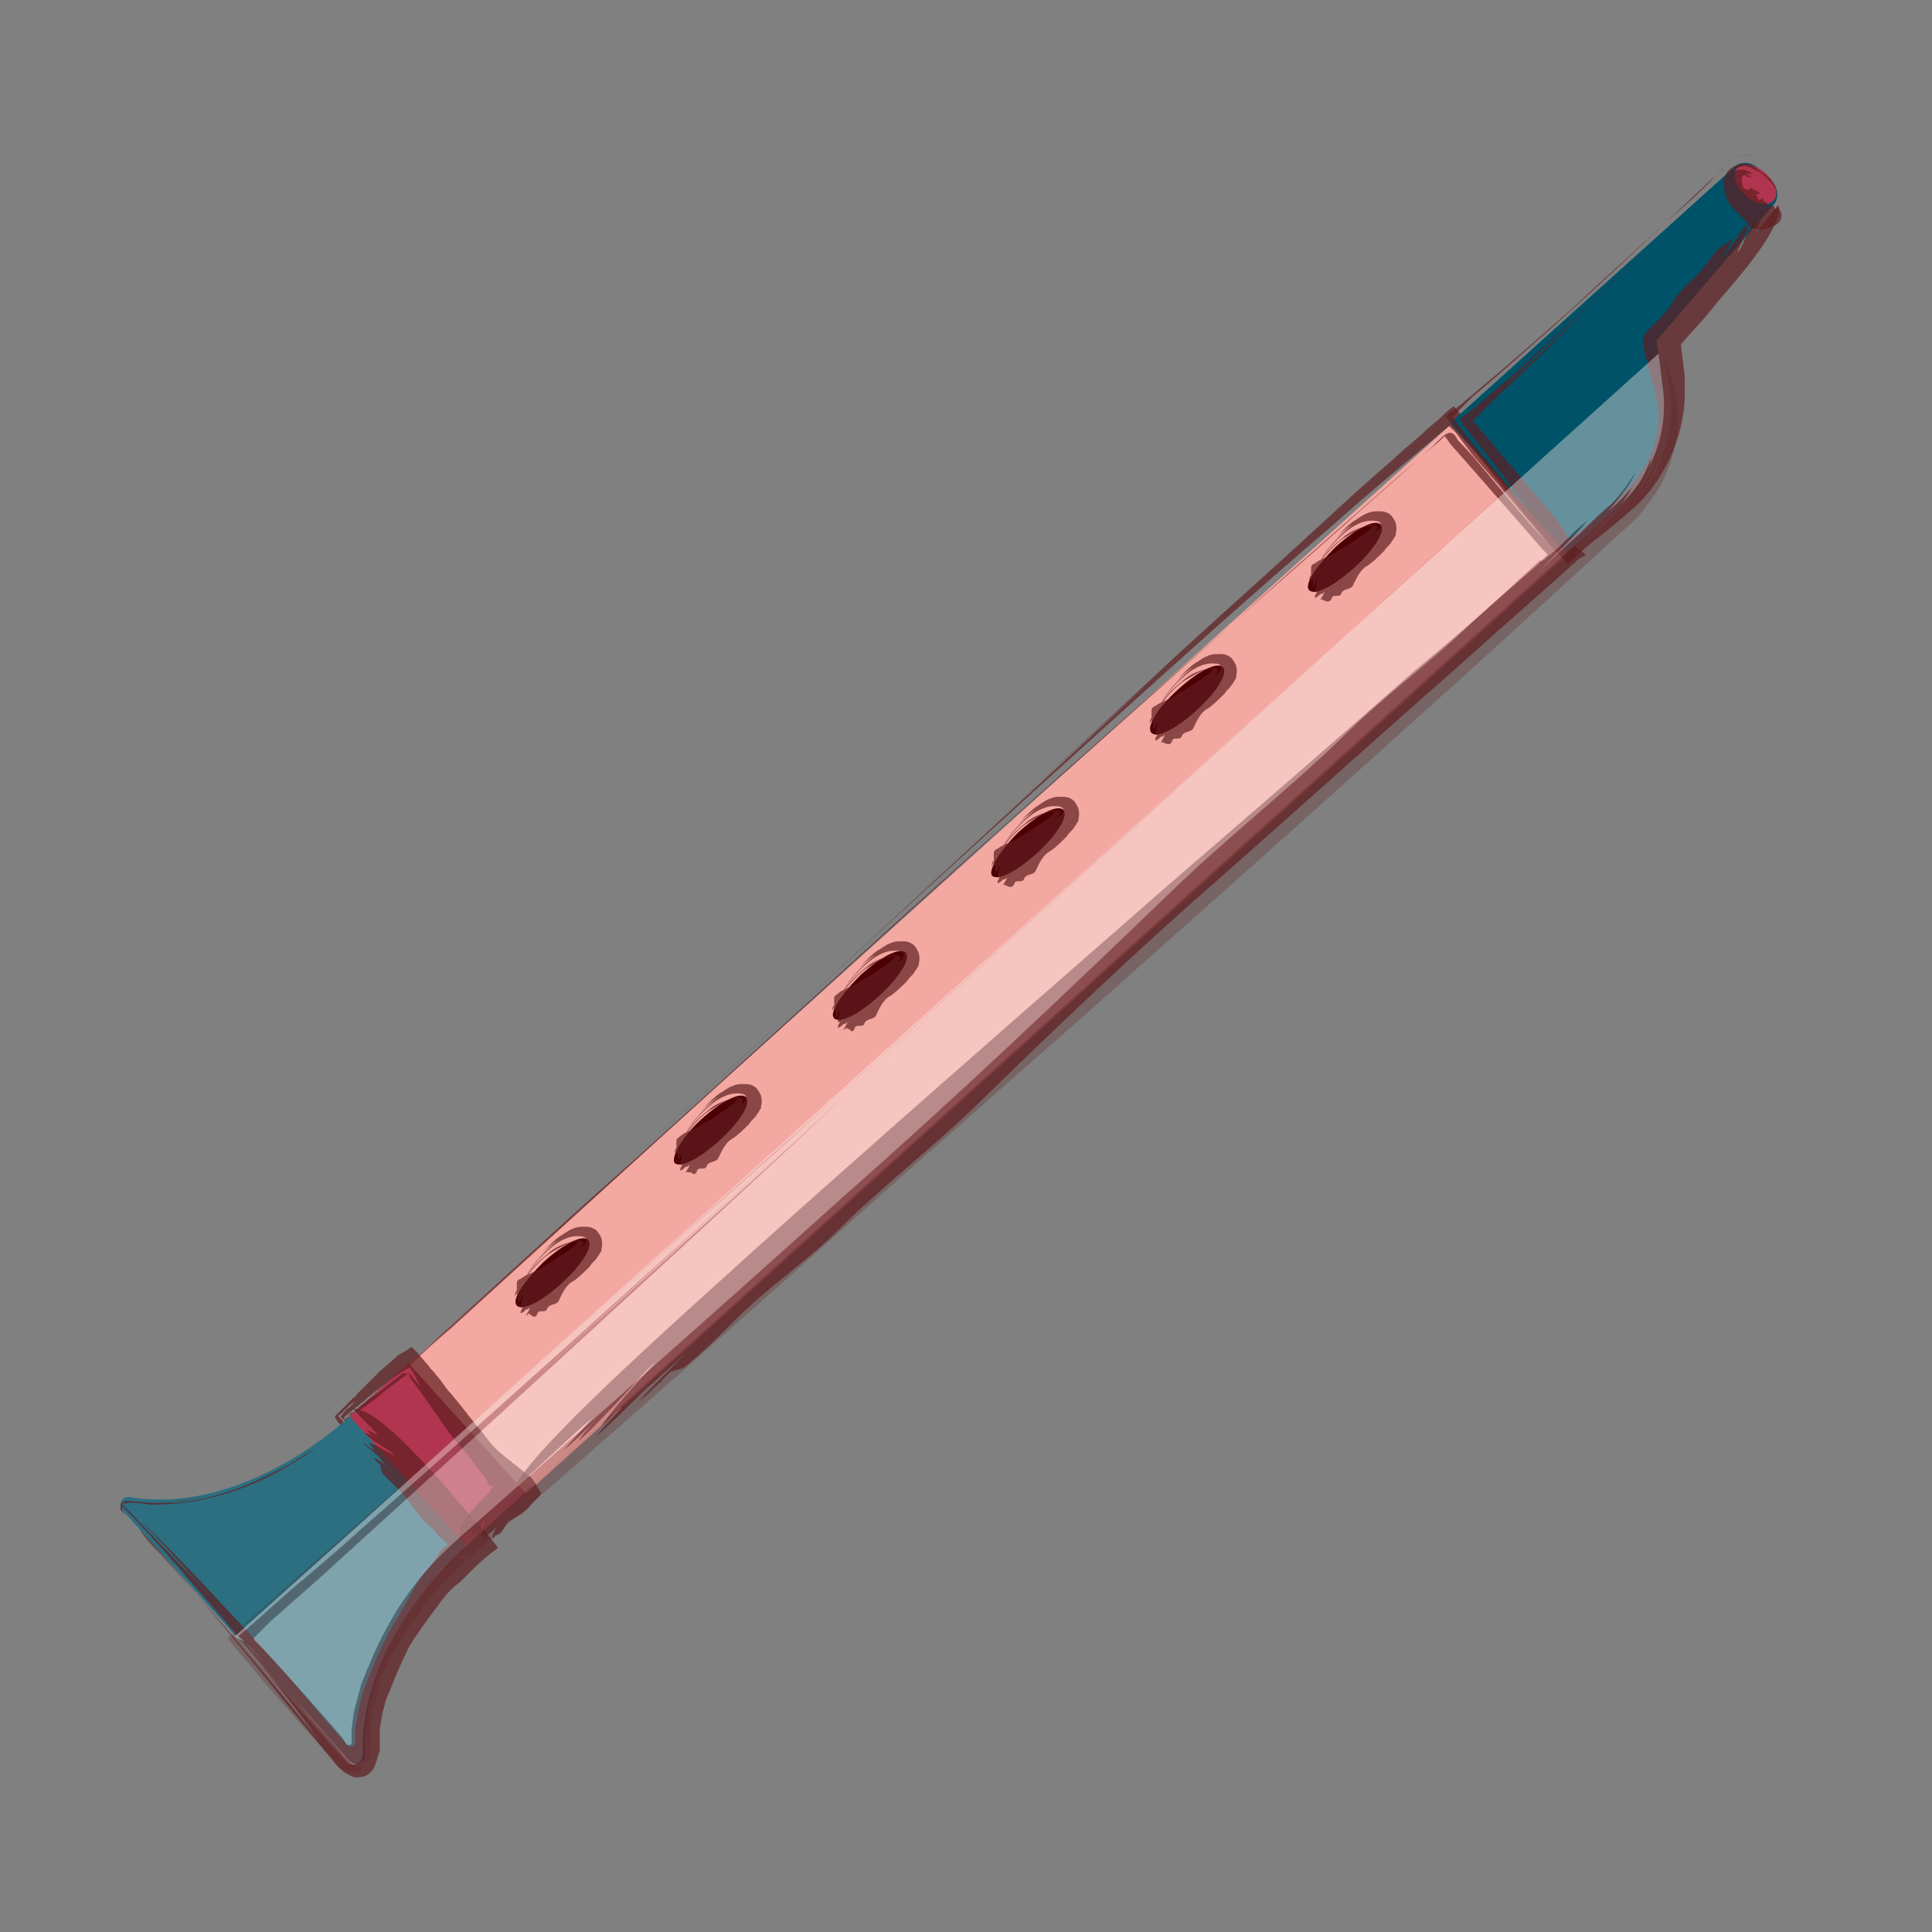 <svg width="50" height="50" viewBox="0 0 50 50" fill="none" xmlns="http://www.w3.org/2000/svg">
<rect x="0" y="0" width="50" height="50" fill="#808080" stroke="none"/>
<path d="M37.538 10.996L10.581 35.311L13.608 38.667L40.565 14.353L37.538 10.996Z" fill="#F3A8A1"/>
<g opacity="0.7">
<path d="M17.701 35.392C18.186 35.004 18.624 34.566 19.061 34.129C19.936 33.254 20.859 32.671 21.734 31.796C22.803 30.727 24.018 29.804 25.184 28.686C27.274 26.645 29.461 24.556 31.696 22.612C33.786 20.765 35.778 18.967 37.77 17.218C38.791 16.294 39.86 15.371 40.881 14.448L40.978 14.399C40.978 14.399 41.026 14.399 41.026 14.351L40.978 14.302L40.783 14.156L40.541 13.865L40.2 13.476L39.52 12.698C39.083 12.212 38.645 11.678 38.208 11.192C38.014 10.949 37.819 10.755 37.625 10.511C37.479 10.609 37.382 10.706 37.236 10.852L36.944 11.095C36.653 11.386 36.313 11.629 36.021 11.921C35.389 12.455 34.758 13.039 34.126 13.622C32.862 14.788 31.599 15.906 30.384 17.023C28.634 18.676 25.038 21.931 23.532 23.341C25.573 21.445 27.711 19.502 29.704 17.704C25.33 21.737 20.811 25.916 16.437 29.901C20.47 26.208 24.552 22.466 28.537 18.87C30.53 17.072 32.522 15.274 34.515 13.573C35.486 12.698 36.507 11.872 37.479 11.046C37.528 10.997 37.528 11.095 37.576 11.095L37.673 11.192L37.819 11.386L38.111 11.775L38.742 12.504C39.131 12.99 39.569 13.476 39.957 13.962C39.471 13.427 38.985 12.844 38.499 12.261C38.257 11.969 38.014 11.678 37.722 11.386C37.528 10.949 37.285 11.386 36.993 11.629C35.827 12.65 34.612 13.719 33.397 14.788C30.967 16.975 28.44 19.21 25.913 21.445C20.908 25.965 15.951 30.484 11.675 34.372C11.334 34.664 10.994 34.955 10.654 35.295C10.605 35.344 10.557 35.392 10.557 35.392L10.654 35.49C10.703 35.587 10.8 35.636 10.848 35.733C10.994 35.879 11.14 36.024 11.237 36.17C10.994 35.927 10.751 35.636 10.508 35.392C10.751 35.15 11.043 34.907 11.286 34.664C11.82 34.178 12.403 33.643 12.938 33.157C14.056 32.137 15.222 31.067 16.437 29.998C18.818 27.86 21.248 25.625 23.726 23.389C26.205 21.154 28.732 18.919 31.162 16.78C32.376 15.711 33.591 14.642 34.806 13.573C35.389 13.039 35.972 12.553 36.556 12.018C36.799 11.775 37.09 11.581 37.333 11.338L37.382 11.289L37.43 11.338L37.528 11.483L37.916 11.921L39.277 13.476L39.909 14.205L40.006 14.302L40.054 14.351L40.006 14.399L39.763 14.642C38.694 15.565 37.673 16.489 36.604 17.363C34.515 19.21 32.376 21.057 30.238 22.903C29.072 23.924 27.906 24.944 26.739 25.965C24.358 28.055 21.977 30.144 19.596 32.282C17.506 34.178 13.764 37.482 13.278 38.551C13.959 37.968 14.688 37.239 15.319 36.705C15.125 36.948 14.833 37.239 14.59 37.531C14.882 37.288 15.174 36.996 15.416 36.753C15.222 36.948 15.028 37.191 14.979 37.288C15.319 36.996 15.757 36.51 16 36.267C16.145 36.121 16.777 35.392 16.971 35.247C16.486 35.781 15.902 36.413 15.562 36.899C15.757 36.753 15.902 36.559 16.097 36.413C15.902 36.656 15.514 37.045 15.416 37.191C15.854 36.802 16.243 36.413 16.68 35.976C17.069 35.636 17.409 35.344 17.749 35.004C17.36 35.441 16.777 35.976 16.534 36.267C16.729 36.121 16.923 35.927 17.117 35.733C17.117 35.781 17.069 35.781 17.069 35.781C17.166 35.684 17.263 35.587 17.36 35.49H17.409" fill="#601D1F"/>
<path d="M16.534 35.345C16.971 34.956 17.603 34.373 18.041 34.033L16.534 35.345Z" fill="#601D1F"/>
</g>
<path d="M10.572 35.279L9.021 36.679L12.048 40.035L13.599 38.636L10.572 35.279Z" fill="#B1354E"/>
<g opacity="0.7">
<path d="M12.889 39.718C12.987 39.669 13.035 39.572 13.084 39.475C13.132 39.378 13.23 39.329 13.327 39.281C13.424 39.232 13.57 39.135 13.667 39.038C13.764 38.892 13.91 38.795 14.007 38.649C13.91 38.503 13.861 38.357 13.716 38.212C13.57 38.114 13.424 37.969 13.278 37.871C13.181 37.774 13.084 37.726 12.987 37.629C12.792 37.483 12.646 37.288 12.501 37.094C12.209 36.754 11.966 36.414 11.675 36.073C11.529 35.928 11.432 35.733 11.286 35.587C11.237 35.49 11.14 35.442 11.091 35.344C10.994 35.247 10.848 35.053 10.751 34.956L10.654 34.858L10.508 34.956C10.411 35.004 10.314 35.053 10.217 35.15C10.071 35.296 9.925 35.393 9.828 35.49C9.634 35.685 9.439 35.879 9.245 36.073C9.196 36.122 9.196 36.171 9.148 36.171C9.099 36.219 9.05 36.268 8.953 36.365C8.856 36.462 8.759 36.559 8.662 36.657C8.71 36.754 8.759 36.851 8.905 36.948L9.05 37.094L9.148 37.142C9.196 37.191 9.245 37.24 9.293 37.288C9.391 37.386 9.488 37.434 9.536 37.483C9.439 37.386 9.391 37.337 9.293 37.24L9.196 37.142C9.148 37.094 9.099 37.045 9.05 36.997C8.953 36.9 8.905 36.851 8.856 36.754L8.759 36.657C8.759 36.608 8.807 36.608 8.856 36.559C8.905 36.511 9.002 36.414 9.05 36.365L9.196 36.268L9.05 36.414C8.953 36.462 8.905 36.559 8.856 36.608L8.807 36.657L8.856 36.705L8.953 36.802C9.002 36.9 9.099 36.948 9.148 37.045C9.342 37.24 9.488 37.386 9.682 37.58C10.022 37.92 10.314 38.212 10.703 38.6C10.363 38.26 10.071 37.969 9.779 37.677C9.634 37.531 9.488 37.386 9.342 37.191C9.245 37.094 9.148 36.997 9.05 36.9C9.002 36.851 8.953 36.754 8.905 36.705C8.905 36.657 9.002 36.608 9.05 36.559C9.148 36.462 9.245 36.414 9.342 36.316C9.439 36.268 9.488 36.171 9.585 36.122C9.731 35.976 9.925 35.879 10.071 35.733C10.217 35.636 10.46 35.442 10.605 35.393C10.751 35.587 10.8 35.733 10.897 35.928C10.848 35.83 10.751 35.733 10.703 35.685C10.654 35.636 10.605 35.442 10.508 35.587C10.314 35.733 10.12 35.879 9.925 36.025C9.731 36.219 9.488 36.365 9.293 36.511L9.099 36.559L9.002 36.657C9.002 36.705 8.905 36.705 8.953 36.754C9.05 36.851 9.148 36.997 9.245 37.094C9.974 37.92 10.751 38.649 11.383 39.329C11.48 39.426 11.577 39.524 11.675 39.621C11.043 38.941 10.314 38.163 9.585 37.386C9.391 37.191 9.245 36.997 9.05 36.754C9.05 36.705 9.002 36.705 9.002 36.657L9.099 36.608L9.245 36.462C9.342 36.365 9.439 36.316 9.536 36.219C9.731 36.073 9.974 35.928 10.168 35.733C10.265 35.685 10.314 35.636 10.411 35.539H10.557C10.605 35.539 10.605 35.587 10.605 35.636C10.848 35.976 11.091 36.316 11.334 36.657C11.577 37.045 11.869 37.386 12.161 37.726C12.306 37.92 12.452 38.114 12.598 38.309L12.646 38.406C12.646 38.455 12.695 38.455 12.695 38.455H12.744V38.503C12.744 38.503 12.744 38.503 12.695 38.552V38.6C12.403 38.892 11.772 39.426 11.918 39.864C12.015 39.767 12.112 39.621 12.258 39.572C12.258 39.621 12.209 39.718 12.209 39.767C12.258 39.718 12.306 39.669 12.355 39.621C12.355 39.669 12.306 39.718 12.355 39.767C12.403 39.718 12.452 39.621 12.452 39.572C12.452 39.524 12.501 39.378 12.549 39.329C12.501 39.475 12.452 39.621 12.452 39.767C12.501 39.767 12.501 39.718 12.549 39.669C12.549 39.718 12.501 39.815 12.501 39.864C12.549 39.815 12.598 39.718 12.695 39.669C12.744 39.621 12.792 39.572 12.841 39.524C12.792 39.621 12.744 39.718 12.744 39.815C12.792 39.815 12.792 39.767 12.841 39.718C12.841 39.718 12.841 39.718 12.841 39.767C12.841 39.718 12.889 39.718 12.889 39.718Z" fill="#601D1F"/>
<path d="M12.258 39.184C12.306 39.135 12.452 39.038 12.501 38.989L12.258 39.184Z" fill="#601D1F"/>
</g>
<path d="M9.051 36.657L12.064 40.01C12.064 40.01 9.294 42.342 9.439 45.404C9.439 45.647 9.148 45.744 9.002 45.55L3.171 39.086C3.025 38.941 3.171 38.698 3.365 38.746C6.378 39.232 9.051 36.657 9.051 36.657Z" fill="#2B6F81"/>
<g opacity="0.7">
<path d="M9.925 38.163C10.071 38.309 10.217 38.455 10.363 38.6C10.654 38.892 10.8 39.232 11.092 39.475C11.14 39.524 11.238 39.572 11.286 39.669C11.335 39.718 11.335 39.767 11.383 39.767L11.432 39.815L11.529 39.912L11.578 39.961V40.01C11.578 40.01 11.578 40.01 11.529 40.01C11.48 40.058 11.432 40.107 11.383 40.155L11.335 40.252L11.238 40.398L10.995 40.69C10.849 40.884 10.703 41.127 10.606 41.322C10.363 41.759 10.071 42.196 9.877 42.634C9.682 43.023 9.537 43.411 9.391 43.8C9.342 43.994 9.294 44.189 9.245 44.432L9.196 44.772C9.196 44.869 9.196 44.869 9.196 44.966V45.112C9.196 45.161 9.148 45.209 9.051 45.209C8.953 45.161 8.905 45.063 8.808 44.966C8.516 44.626 8.225 44.286 7.933 43.946C7.301 43.168 6.475 42.294 5.746 41.516C5.212 40.933 4.094 39.767 3.608 39.329C4.24 39.961 4.871 40.69 5.455 41.322C4.774 40.593 4.094 39.912 3.414 39.183L3.268 39.038L3.219 38.989C3.219 38.989 3.219 38.989 3.219 38.94C3.219 38.892 3.219 38.843 3.268 38.843C3.462 38.843 3.754 38.892 3.997 38.892C4.483 38.892 4.969 38.795 5.455 38.697C5.017 38.795 4.58 38.892 4.094 38.892C3.705 38.94 2.976 38.746 3.219 39.038C3.851 39.669 4.434 40.35 5.017 41.03C6.183 42.342 7.301 43.703 8.273 45.063C7.058 43.557 5.649 41.856 4.142 40.204C3.948 40.01 3.754 39.815 3.608 39.572L3.316 39.281C3.219 39.183 3.073 39.086 3.122 38.989C3.122 38.746 3.511 38.892 3.754 38.892C4.045 38.892 4.288 38.892 4.58 38.892C5.649 38.795 6.621 38.357 7.447 37.92C7.69 37.774 7.982 37.58 8.176 37.483C7.398 38.017 6.524 38.503 5.503 38.746C5.017 38.892 4.434 38.94 3.899 38.94L3.511 38.892C3.462 38.892 3.365 38.892 3.316 38.892C3.268 38.892 3.219 38.94 3.171 38.989C3.122 39.086 3.219 39.183 3.316 39.281L3.608 39.572C5.066 41.176 6.475 42.925 7.69 44.432L8.127 44.966L8.322 45.209L8.613 45.549C8.71 45.695 8.856 45.841 8.953 45.89C9.051 45.938 9.148 46.035 9.342 45.987C9.488 45.987 9.634 45.841 9.682 45.744C9.731 45.647 9.78 45.452 9.828 45.306V45.015V44.869V44.772L9.877 44.432C9.925 44.237 9.974 43.994 10.071 43.8C10.217 43.411 10.411 42.974 10.606 42.585C10.849 42.196 11.14 41.808 11.432 41.419C11.578 41.224 11.723 41.079 11.918 40.933L12.064 40.787L12.307 40.544C12.452 40.398 12.695 40.204 12.89 40.058C12.744 39.864 12.598 39.669 12.404 39.475L11.966 38.989L11.432 38.357C10.8 37.677 9.731 36.462 9.148 36.462C9.342 36.705 9.585 36.899 9.78 37.142C9.682 37.094 9.537 37.045 9.439 36.948C9.537 37.045 9.585 37.142 9.682 37.191C9.585 37.142 9.537 37.094 9.439 37.094C9.537 37.191 9.731 37.337 9.828 37.385C9.877 37.434 10.168 37.58 10.217 37.677C10.023 37.58 9.731 37.385 9.537 37.337C9.585 37.385 9.634 37.434 9.682 37.531C9.585 37.483 9.439 37.337 9.391 37.337C9.537 37.483 9.682 37.58 9.828 37.725C9.925 37.871 10.023 37.968 10.168 38.066C10.023 37.968 9.828 37.774 9.682 37.725C9.731 37.823 9.78 37.871 9.877 37.92C9.877 37.92 9.877 37.92 9.828 37.92C9.877 38.066 9.877 38.114 9.925 38.163Z" fill="#601D1F"/>
<path d="M10.362 37.434C10.508 37.58 10.702 37.774 10.799 37.92L10.362 37.434Z" fill="#601D1F"/>
</g>
<path d="M45.886 5.312L42.873 8.811L43.019 9.928C43.214 11.143 42.776 12.309 41.853 13.136L40.541 14.302L37.528 10.949L44.866 4.34C45.06 4.145 45.352 4.194 45.546 4.388L45.886 4.777C46.032 4.923 46.032 5.166 45.886 5.312Z" fill="#005268"/>
<g opacity="0.7">
<path d="M44.477 6.43C44.331 6.576 44.233 6.77 44.088 6.916C43.845 7.256 43.505 7.45 43.31 7.79C43.164 8.033 43.019 8.179 42.824 8.374L42.63 8.568C42.581 8.665 42.484 8.714 42.533 8.811C42.533 9.005 42.581 9.248 42.63 9.346C42.678 9.589 42.727 9.831 42.824 10.075C42.873 10.318 42.921 10.512 42.921 10.755C42.921 11.241 42.776 11.727 42.533 12.116C42.29 12.504 41.998 12.796 41.658 13.087C41.512 13.233 41.318 13.379 41.172 13.525L40.929 13.719C40.88 13.768 40.832 13.816 40.832 13.816L40.686 13.865L40.637 13.914C40.637 13.914 40.589 13.962 40.589 13.914C40.54 13.865 40.54 13.816 40.492 13.768C40.492 13.719 40.492 13.719 40.443 13.671L40.346 13.525L40.151 13.282C39.86 12.942 39.568 12.601 39.277 12.261C38.937 11.873 38.596 11.435 38.208 10.998C38.062 10.852 38.159 10.901 38.11 10.901C38.305 10.706 38.499 10.512 38.694 10.318C39.277 9.783 40.443 8.665 40.929 8.131C40.297 8.762 39.568 9.443 38.888 10.026C40.297 8.665 41.755 7.305 43.213 5.895C41.901 7.159 40.54 8.422 39.228 9.637C38.888 9.929 38.548 10.22 38.208 10.512L37.965 10.706L37.77 10.852L37.819 10.901L37.867 10.998L38.062 11.241C38.596 11.921 39.131 12.601 39.617 13.282C38.985 12.504 38.305 11.727 37.624 10.852C37.527 10.803 37.673 10.755 37.673 10.706L37.819 10.56L38.11 10.269L38.742 9.734C39.18 9.346 39.568 9.005 40.006 8.617C41.706 7.11 43.31 5.555 44.719 4.243C44.817 4.146 44.962 4 45.108 4C45.254 4 45.4 4.049 45.497 4.146C45.303 3.951 45.011 3.951 44.817 4.146C44.622 4.34 44.428 4.486 44.282 4.68C43.893 5.069 43.505 5.409 43.116 5.749C42.338 6.478 41.512 7.207 40.686 7.985C39.86 8.714 39.034 9.443 38.159 10.172C37.916 10.366 37.722 10.56 37.479 10.706C37.479 10.755 37.382 10.755 37.43 10.803L37.527 10.901L37.673 11.095L37.916 11.387C38.256 11.775 38.596 12.213 38.888 12.601C39.18 12.942 39.471 13.33 39.763 13.671L40.006 13.962C40.103 14.108 40.249 14.254 40.395 14.399L40.492 14.497L40.54 14.545V14.594C40.54 14.594 40.54 14.594 40.589 14.594L40.783 14.399L41.172 14.059C41.561 13.768 41.901 13.476 42.29 13.136C42.678 12.796 42.97 12.358 43.213 11.873C43.456 11.338 43.602 10.755 43.602 10.172C43.602 10.026 43.602 9.88 43.602 9.734L43.553 9.346L43.505 8.957V8.908C43.796 8.568 44.136 8.228 44.428 7.839C45.06 7.11 46.129 5.895 46.032 5.312C45.837 5.506 45.643 5.798 45.448 5.992C45.497 5.895 45.546 5.749 45.594 5.652C45.497 5.749 45.4 5.847 45.351 5.944C45.4 5.847 45.448 5.749 45.448 5.701C45.351 5.798 45.254 5.992 45.205 6.09C45.157 6.138 45.06 6.478 44.962 6.527C45.06 6.284 45.205 6.041 45.254 5.798C45.205 5.847 45.157 5.944 45.108 5.992C45.06 6.041 45.205 5.895 45.205 5.798C45.06 5.944 45.011 6.09 44.865 6.284C44.768 6.43 44.671 6.527 44.574 6.673C44.671 6.478 44.817 6.284 44.865 6.138C44.817 6.187 44.719 6.284 44.671 6.333C44.671 6.333 44.671 6.333 44.671 6.284C44.574 6.333 44.574 6.381 44.477 6.43C44.525 6.381 44.525 6.381 44.477 6.43Z" fill="#601D1F"/>
<path d="M45.303 6.721C45.157 6.867 45.011 7.11 44.866 7.207L45.303 6.721Z" fill="#601D1F"/>
</g>
<path d="M33.883 15.275C34.029 15.42 34.514 15.177 35.049 14.691C35.584 14.206 35.875 13.72 35.729 13.574C35.584 13.428 35.098 13.671 34.563 14.157C34.077 14.643 33.737 15.129 33.883 15.275Z" fill="#4C0003"/>
<g opacity="0.7">
<path d="M34.369 15.566C34.417 15.566 34.466 15.517 34.466 15.469C34.515 15.371 34.66 15.469 34.709 15.371C34.758 15.226 34.903 15.274 35.001 15.177C35.098 14.983 35.195 14.74 35.389 14.642C35.535 14.545 35.681 14.399 35.827 14.254C35.875 14.156 35.972 14.108 36.021 14.011C36.07 13.962 36.07 13.914 36.118 13.865C36.118 13.768 36.167 13.719 36.118 13.525C36.07 13.428 36.021 13.33 35.924 13.282C35.827 13.233 35.778 13.233 35.681 13.233C35.584 13.233 35.486 13.233 35.389 13.282C35.243 13.33 35.146 13.428 35.049 13.476C34.903 13.573 34.66 13.816 34.563 13.962C34.66 13.816 34.855 13.671 35.001 13.573C34.66 13.865 34.369 14.156 34.174 14.497C34.369 14.205 34.612 13.914 34.952 13.671C35.098 13.573 35.292 13.476 35.486 13.476C35.584 13.476 35.73 13.476 35.73 13.573C35.73 13.671 35.681 13.719 35.584 13.768C35.632 13.719 35.681 13.622 35.632 13.622C35.584 13.573 35.438 13.573 35.341 13.622C35.146 13.671 34.903 13.768 34.758 13.914C34.369 14.205 34.126 14.545 33.931 14.885C33.883 14.934 33.883 14.983 33.883 15.031C34.029 14.691 34.32 14.302 34.66 14.011C34.855 13.865 35.049 13.768 35.243 13.671C35.341 13.622 35.438 13.622 35.535 13.622C35.584 13.622 35.632 13.622 35.632 13.671C35.632 13.719 35.632 13.622 35.632 13.622C35.632 13.622 35.632 13.622 35.584 13.622C35.486 13.622 35.486 13.671 35.438 13.719C35.389 13.768 35.292 13.816 35.243 13.865C35.098 13.962 34.952 14.059 34.806 14.156C34.709 14.205 34.612 14.254 34.563 14.302C34.417 14.399 34.223 14.448 34.077 14.545C34.029 14.594 33.931 14.594 33.931 14.691C33.931 14.74 33.931 14.691 33.931 14.837C33.931 14.934 33.931 15.031 33.931 15.031C33.931 15.08 33.931 15.128 33.883 15.128C33.883 15.128 33.931 15.08 33.931 15.031C33.931 15.031 33.931 15.031 33.98 15.031C33.98 15.08 33.98 15.128 33.931 15.128H33.98C33.98 15.177 33.98 15.177 33.931 15.226C33.98 15.226 33.98 15.177 34.029 15.128C34.029 15.128 34.077 14.983 34.077 15.031C34.077 15.128 34.029 15.226 34.029 15.323H34.077C34.077 15.371 34.029 15.371 34.029 15.469C34.077 15.469 34.126 15.42 34.174 15.371C34.223 15.371 34.223 15.371 34.272 15.323C34.272 15.371 34.223 15.42 34.174 15.517C34.223 15.517 34.223 15.517 34.223 15.469C34.223 15.469 34.223 15.469 34.223 15.517C34.32 15.566 34.32 15.566 34.369 15.566C34.32 15.566 34.32 15.566 34.369 15.566Z" fill="#601D1F"/>
</g>
<path d="M29.801 18.967C29.946 19.113 30.432 18.87 30.967 18.384C31.501 17.898 31.793 17.412 31.647 17.266C31.501 17.12 31.015 17.363 30.481 17.849C29.946 18.335 29.655 18.821 29.801 18.967Z" fill="#4C0003"/>
<g opacity="0.7">
<path d="M30.238 19.259C30.287 19.259 30.336 19.211 30.336 19.162C30.384 19.065 30.53 19.162 30.579 19.065C30.627 18.919 30.773 18.968 30.87 18.87C30.967 18.676 31.064 18.433 31.259 18.336C31.405 18.239 31.55 18.093 31.696 17.947C31.745 17.85 31.842 17.801 31.891 17.704C31.939 17.655 31.939 17.607 31.988 17.558C31.988 17.461 32.036 17.413 31.988 17.218C31.939 17.121 31.891 17.024 31.794 16.975C31.696 16.927 31.648 16.927 31.55 16.927C31.453 16.927 31.356 16.927 31.259 16.975C31.113 17.024 31.016 17.121 30.919 17.17C30.773 17.267 30.53 17.51 30.433 17.655C30.53 17.51 30.724 17.364 30.87 17.267C30.53 17.558 30.238 17.85 30.044 18.19C30.238 17.898 30.481 17.607 30.822 17.364C30.967 17.267 31.162 17.17 31.356 17.17C31.453 17.17 31.599 17.17 31.599 17.267C31.599 17.364 31.55 17.413 31.453 17.461C31.502 17.413 31.55 17.315 31.502 17.315C31.453 17.267 31.308 17.267 31.21 17.315C31.016 17.364 30.773 17.461 30.627 17.607C30.238 17.898 29.995 18.239 29.801 18.579C29.752 18.628 29.752 18.676 29.752 18.725C29.898 18.384 30.19 17.996 30.53 17.704C30.724 17.558 30.919 17.461 31.113 17.364C31.21 17.315 31.308 17.315 31.405 17.315C31.453 17.315 31.502 17.315 31.502 17.364C31.502 17.413 31.502 17.315 31.502 17.315C31.502 17.315 31.502 17.315 31.453 17.315C31.356 17.315 31.356 17.364 31.308 17.413C31.259 17.461 31.162 17.51 31.113 17.558C30.967 17.655 30.822 17.753 30.676 17.85C30.579 17.898 30.481 17.947 30.433 17.996C30.287 18.093 30.093 18.142 29.947 18.239C29.898 18.287 29.801 18.287 29.801 18.384C29.801 18.433 29.801 18.384 29.801 18.53C29.801 18.628 29.801 18.725 29.801 18.725C29.801 18.773 29.801 18.822 29.752 18.822C29.752 18.822 29.801 18.773 29.801 18.725C29.801 18.725 29.801 18.725 29.85 18.725C29.85 18.773 29.85 18.822 29.801 18.822H29.85C29.85 18.87 29.85 18.87 29.801 18.919C29.85 18.919 29.85 18.87 29.898 18.822C29.898 18.822 29.947 18.676 29.947 18.725C29.947 18.822 29.898 18.919 29.898 19.016H29.947C29.947 19.065 29.898 19.065 29.898 19.162C29.947 19.162 29.995 19.113 30.044 19.065C30.093 19.065 30.093 19.065 30.141 19.016C30.141 19.065 30.093 19.113 30.044 19.211C30.093 19.211 30.093 19.211 30.093 19.162C30.093 19.162 30.093 19.162 30.093 19.211C30.19 19.259 30.238 19.259 30.238 19.259Z" fill="#601D1F"/>
</g>
<path d="M25.671 22.661C25.816 22.806 26.302 22.564 26.837 22.078C27.371 21.591 27.663 21.106 27.517 20.96C27.371 20.814 26.885 21.057 26.351 21.543C25.865 22.029 25.573 22.515 25.671 22.661Z" fill="#4C0003"/>
<g opacity="0.7">
<path d="M26.156 22.952C26.205 22.952 26.254 22.904 26.254 22.855C26.302 22.758 26.448 22.855 26.497 22.758C26.545 22.612 26.691 22.661 26.788 22.564C26.885 22.369 26.983 22.126 27.177 22.029C27.323 21.932 27.468 21.786 27.614 21.64C27.663 21.543 27.76 21.494 27.809 21.397C27.857 21.349 27.857 21.3 27.906 21.251C27.906 21.154 27.954 21.106 27.906 20.911C27.857 20.814 27.809 20.717 27.711 20.668C27.614 20.62 27.566 20.62 27.468 20.62C27.371 20.62 27.274 20.62 27.177 20.668C27.031 20.717 26.934 20.814 26.837 20.863C26.691 20.96 26.448 21.203 26.351 21.349C26.448 21.203 26.642 21.057 26.788 20.96C26.448 21.251 26.156 21.543 25.962 21.883C26.156 21.592 26.399 21.3 26.739 21.057C26.885 20.96 27.08 20.863 27.274 20.863C27.371 20.863 27.517 20.863 27.517 20.96C27.517 21.057 27.468 21.106 27.371 21.154C27.42 21.106 27.468 21.009 27.42 21.009C27.371 20.96 27.226 20.96 27.128 21.009C26.934 21.057 26.691 21.154 26.545 21.3C26.156 21.592 25.913 21.932 25.719 22.272C25.67 22.32 25.67 22.369 25.67 22.418C25.816 22.078 26.108 21.689 26.448 21.397C26.642 21.251 26.837 21.154 27.031 21.057C27.128 21.009 27.226 21.009 27.323 21.009C27.371 21.009 27.42 21.009 27.42 21.057C27.42 21.106 27.42 21.009 27.42 21.009C27.42 21.009 27.42 21.009 27.371 21.009C27.274 21.009 27.274 21.057 27.226 21.106C27.177 21.154 27.08 21.203 27.031 21.251C26.885 21.349 26.739 21.446 26.594 21.543C26.497 21.592 26.399 21.64 26.351 21.689C26.205 21.786 26.011 21.835 25.865 21.932C25.816 21.98 25.719 21.98 25.719 22.078C25.719 22.126 25.719 22.078 25.719 22.223C25.719 22.32 25.719 22.418 25.719 22.418C25.719 22.466 25.719 22.515 25.67 22.515C25.67 22.515 25.719 22.466 25.719 22.418C25.719 22.418 25.719 22.418 25.768 22.418C25.768 22.466 25.768 22.515 25.719 22.515H25.768C25.768 22.564 25.768 22.564 25.719 22.612C25.768 22.612 25.768 22.564 25.816 22.515C25.816 22.515 25.865 22.369 25.865 22.418C25.865 22.515 25.816 22.612 25.816 22.709H25.865C25.865 22.758 25.816 22.758 25.816 22.855C25.865 22.855 25.913 22.806 25.962 22.758C26.011 22.758 26.011 22.758 26.059 22.709C26.059 22.758 26.011 22.806 25.962 22.904C26.011 22.904 26.011 22.904 26.011 22.855C26.011 22.855 26.011 22.855 26.011 22.904C26.108 22.952 26.108 22.952 26.156 22.952C26.108 22.952 26.156 22.952 26.156 22.952Z" fill="#601D1F"/>
</g>
<path d="M21.589 26.354C21.735 26.5 22.221 26.257 22.755 25.771C23.29 25.285 23.581 24.799 23.435 24.653C23.29 24.508 22.804 24.751 22.269 25.236C21.783 25.723 21.443 26.208 21.589 26.354Z" fill="#4C0003"/>
<g opacity="0.7">
<path d="M22.025 26.694C22.074 26.694 22.122 26.645 22.122 26.597C22.171 26.5 22.317 26.597 22.365 26.5C22.414 26.354 22.56 26.402 22.657 26.305C22.754 26.111 22.851 25.868 23.046 25.771C23.191 25.674 23.337 25.528 23.483 25.382C23.532 25.285 23.629 25.236 23.677 25.139C23.726 25.09 23.726 25.042 23.774 24.993C23.774 24.896 23.823 24.847 23.774 24.653C23.726 24.556 23.677 24.459 23.58 24.41C23.483 24.361 23.434 24.361 23.337 24.361C23.24 24.361 23.143 24.361 23.046 24.41C22.9 24.459 22.803 24.556 22.705 24.604C22.56 24.702 22.317 24.945 22.219 25.09C22.317 24.945 22.511 24.799 22.657 24.702C22.317 24.993 22.025 25.285 21.831 25.625C22.025 25.333 22.268 25.042 22.608 24.799C22.754 24.702 22.948 24.604 23.143 24.604C23.24 24.604 23.386 24.604 23.386 24.702C23.386 24.799 23.337 24.847 23.24 24.896C23.288 24.847 23.337 24.75 23.288 24.75C23.24 24.702 23.094 24.702 22.997 24.75C22.803 24.799 22.56 24.896 22.414 25.042C22.025 25.333 21.782 25.674 21.588 26.014C21.539 26.062 21.539 26.111 21.539 26.159C21.685 25.819 21.976 25.43 22.317 25.139C22.511 24.993 22.705 24.896 22.9 24.799C22.997 24.75 23.094 24.75 23.191 24.75C23.24 24.75 23.288 24.75 23.288 24.799C23.288 24.847 23.288 24.75 23.288 24.75C23.288 24.75 23.288 24.75 23.24 24.75C23.143 24.75 23.143 24.799 23.094 24.847C23.046 24.896 22.948 24.945 22.9 24.993C22.754 25.09 22.608 25.188 22.462 25.285C22.365 25.333 22.268 25.382 22.219 25.43C22.074 25.528 21.879 25.576 21.733 25.674C21.685 25.722 21.588 25.771 21.588 25.819C21.588 25.868 21.588 25.819 21.588 25.965C21.588 26.062 21.588 26.159 21.588 26.159C21.588 26.208 21.588 26.257 21.539 26.257C21.539 26.257 21.588 26.208 21.588 26.159C21.588 26.159 21.588 26.159 21.636 26.159C21.636 26.208 21.636 26.257 21.588 26.257H21.636C21.636 26.305 21.636 26.305 21.588 26.354C21.636 26.354 21.636 26.305 21.685 26.257C21.685 26.257 21.733 26.111 21.733 26.159C21.733 26.257 21.685 26.354 21.685 26.451H21.733C21.733 26.5 21.685 26.5 21.685 26.597C21.733 26.597 21.782 26.548 21.831 26.5C21.879 26.5 21.879 26.5 21.928 26.451C21.928 26.5 21.879 26.548 21.831 26.645C21.879 26.645 21.879 26.645 21.879 26.597C21.976 26.645 22.025 26.645 22.025 26.694C22.025 26.645 22.025 26.694 22.025 26.694Z" fill="#601D1F"/>
</g>
<path d="M17.458 30.096C17.603 30.241 18.089 29.998 18.624 29.512C19.158 29.026 19.45 28.541 19.304 28.395C19.158 28.249 18.672 28.492 18.138 28.978C17.652 29.415 17.36 29.95 17.458 30.096Z" fill="#4C0003"/>
<g opacity="0.7">
<path d="M17.943 30.388C17.992 30.388 18.04 30.339 18.04 30.291C18.089 30.193 18.235 30.291 18.283 30.193C18.332 30.048 18.477 30.096 18.575 29.999C18.672 29.805 18.769 29.562 18.963 29.465C19.109 29.367 19.255 29.221 19.401 29.076C19.45 28.979 19.547 28.93 19.595 28.833C19.644 28.784 19.644 28.735 19.692 28.687C19.692 28.59 19.741 28.541 19.692 28.347C19.644 28.25 19.595 28.152 19.498 28.104C19.401 28.055 19.352 28.055 19.255 28.055C19.158 28.055 19.061 28.055 18.963 28.104C18.818 28.152 18.721 28.25 18.623 28.298C18.477 28.395 18.235 28.638 18.137 28.784C18.235 28.638 18.429 28.492 18.575 28.395C18.235 28.687 17.943 28.979 17.749 29.319C17.943 29.027 18.186 28.735 18.526 28.492C18.672 28.395 18.866 28.298 19.061 28.298C19.158 28.298 19.304 28.298 19.304 28.395C19.304 28.492 19.255 28.541 19.158 28.59C19.206 28.541 19.255 28.444 19.206 28.444C19.158 28.395 19.012 28.395 18.915 28.444C18.721 28.492 18.477 28.59 18.332 28.735C17.943 29.027 17.7 29.367 17.506 29.707C17.457 29.756 17.457 29.805 17.457 29.853C17.603 29.513 17.894 29.124 18.235 28.833C18.429 28.687 18.623 28.59 18.818 28.492C18.915 28.444 19.012 28.444 19.109 28.444C19.158 28.444 19.206 28.444 19.206 28.492C19.206 28.541 19.206 28.444 19.206 28.444C19.206 28.444 19.206 28.444 19.158 28.444C19.061 28.444 19.061 28.492 19.012 28.541C18.963 28.59 18.866 28.638 18.818 28.687C18.672 28.784 18.526 28.881 18.38 28.979C18.283 29.027 18.186 29.076 18.137 29.124C17.992 29.221 17.797 29.27 17.651 29.367C17.603 29.416 17.506 29.465 17.506 29.513C17.506 29.562 17.506 29.513 17.506 29.659C17.506 29.756 17.506 29.853 17.506 29.853C17.506 29.902 17.506 29.95 17.457 29.95C17.457 29.95 17.506 29.902 17.506 29.853C17.506 29.853 17.506 29.853 17.554 29.853C17.554 29.902 17.554 29.95 17.506 29.95H17.554C17.554 29.999 17.554 29.999 17.506 30.048C17.554 30.048 17.554 29.999 17.603 29.95C17.603 29.95 17.651 29.805 17.651 29.853C17.651 29.95 17.603 30.048 17.603 30.145H17.651C17.651 30.193 17.603 30.193 17.603 30.291C17.651 30.291 17.7 30.242 17.749 30.193C17.797 30.193 17.797 30.193 17.846 30.145C17.846 30.193 17.797 30.242 17.749 30.339C17.797 30.339 17.797 30.339 17.797 30.291C17.797 30.291 17.797 30.291 17.797 30.339C17.894 30.339 17.894 30.339 17.943 30.388Z" fill="#601D1F"/>
</g>
<path d="M13.375 33.789C13.521 33.935 14.007 33.692 14.541 33.206C15.076 32.72 15.367 32.234 15.222 32.088C15.076 31.942 14.59 32.185 14.055 32.671C13.569 33.157 13.229 33.643 13.375 33.789Z" fill="#4C0003"/>
<g opacity="0.7">
<path d="M13.813 34.081C13.862 34.081 13.91 34.032 13.91 33.984C13.959 33.887 14.105 33.984 14.153 33.887C14.202 33.741 14.348 33.789 14.445 33.692C14.542 33.498 14.639 33.255 14.834 33.158C14.979 33.061 15.125 32.915 15.271 32.769C15.32 32.672 15.417 32.623 15.465 32.526C15.514 32.477 15.514 32.429 15.563 32.38C15.563 32.283 15.611 32.234 15.563 32.04C15.514 31.943 15.465 31.846 15.368 31.797C15.271 31.748 15.222 31.748 15.125 31.748C15.028 31.748 14.931 31.748 14.834 31.797C14.688 31.846 14.591 31.943 14.493 31.991C14.348 32.089 14.105 32.332 14.008 32.477C14.105 32.332 14.299 32.186 14.445 32.089C14.105 32.38 13.813 32.672 13.619 33.012C13.813 32.72 14.056 32.429 14.396 32.186C14.542 32.089 14.736 31.991 14.931 31.991C15.028 31.991 15.174 31.991 15.174 32.089C15.174 32.186 15.125 32.234 15.028 32.283C15.077 32.234 15.125 32.137 15.077 32.137C15.028 32.089 14.882 32.089 14.785 32.137C14.591 32.186 14.348 32.283 14.202 32.429C13.813 32.72 13.57 33.061 13.376 33.401C13.327 33.449 13.327 33.498 13.327 33.547C13.473 33.206 13.764 32.818 14.105 32.526C14.299 32.38 14.493 32.283 14.688 32.186C14.785 32.137 14.882 32.137 14.979 32.137C15.028 32.137 15.077 32.137 15.077 32.186C15.077 32.234 15.077 32.137 15.077 32.137C15.077 32.137 15.077 32.137 15.028 32.137C14.931 32.137 14.931 32.186 14.882 32.234C14.834 32.283 14.736 32.332 14.688 32.38C14.542 32.477 14.396 32.575 14.251 32.672C14.153 32.72 14.056 32.769 14.008 32.818C13.862 32.915 13.667 32.963 13.521 33.061C13.473 33.109 13.376 33.109 13.376 33.206C13.376 33.255 13.376 33.206 13.376 33.352C13.376 33.449 13.376 33.547 13.376 33.547C13.376 33.595 13.376 33.644 13.327 33.644C13.327 33.644 13.376 33.595 13.376 33.547C13.376 33.547 13.376 33.547 13.424 33.547C13.424 33.595 13.424 33.644 13.376 33.644H13.424C13.424 33.692 13.424 33.692 13.376 33.741C13.424 33.741 13.424 33.692 13.473 33.644C13.473 33.644 13.521 33.498 13.521 33.547C13.521 33.644 13.473 33.741 13.473 33.838H13.521C13.521 33.887 13.473 33.887 13.473 33.984C13.521 33.984 13.57 33.935 13.619 33.887C13.667 33.887 13.667 33.887 13.716 33.838C13.716 33.887 13.667 33.935 13.619 34.032C13.667 34.032 13.667 34.032 13.667 33.984C13.813 34.081 13.813 34.081 13.813 34.081Z" fill="#601D1F"/>
</g>
<g opacity="0.4">
<path d="M42.922 9.151L43.019 9.928C43.214 11.143 42.776 12.309 41.853 13.136L40.541 14.302L13.57 38.648L12.015 40.058C12.015 40.058 9.294 42.39 9.391 45.403C9.391 45.646 9.099 45.743 8.954 45.597L6.086 42.342L42.922 9.151Z" fill="#FDEFED"/>
<g opacity="0.7">
<path d="M39.86 14.496C39.277 15.03 38.694 15.565 38.111 16.099C36.944 17.217 35.827 17.995 34.709 19.112C33.3 20.473 31.745 21.688 30.287 23.097C27.565 25.721 24.747 28.394 21.88 30.921C18.429 34.031 15.173 36.898 11.869 39.814H12.258H11.869C11.091 40.495 10.46 41.272 9.974 42.195C9.731 42.633 9.536 43.119 9.342 43.605C9.293 43.848 9.196 44.091 9.148 44.382L9.099 44.771C9.099 44.868 9.099 44.917 9.099 45.014C9.099 45.063 9.099 45.063 9.099 45.111C9.099 45.16 9.05 45.16 9.002 45.16C8.953 45.16 8.953 45.111 8.953 45.111C8.905 45.063 8.953 45.111 8.856 44.965C8.176 44.188 7.495 43.41 6.766 42.633L6.621 42.487C6.572 42.438 6.572 42.438 6.572 42.438C6.572 42.438 6.572 42.438 6.572 42.39L6.718 42.244L7.009 41.952C7.398 41.612 7.835 41.224 8.224 40.883C9.828 39.425 11.48 37.919 13.035 36.51C15.319 34.42 19.936 30.192 21.831 28.394C19.207 30.824 16.437 33.302 13.861 35.635C19.547 30.435 25.427 25.09 31.016 19.987C26.156 24.409 21.297 28.88 16.485 33.205C14.056 35.392 11.675 37.53 9.293 39.62C8.71 40.154 8.127 40.64 7.495 41.175L6.621 41.952L6.232 42.293L6.183 42.341C6.183 42.341 6.183 42.39 6.232 42.39L6.329 42.487L6.523 42.681C7.009 43.264 7.544 43.848 8.03 44.431L8.807 45.306C8.953 45.451 9.05 45.694 9.293 45.646C9.39 45.646 9.488 45.548 9.488 45.451C9.488 45.354 9.488 45.257 9.536 45.16V44.771L9.585 44.431C9.633 44.188 9.682 43.993 9.731 43.799C9.876 43.362 10.022 42.973 10.265 42.584C10.071 42.973 9.876 43.362 9.779 43.799C9.731 43.993 9.633 44.236 9.633 44.431L9.585 44.771V45.16C9.585 45.306 9.585 45.451 9.536 45.548C9.488 45.646 9.342 45.743 9.196 45.694C9.05 45.646 9.002 45.548 8.905 45.451L8.662 45.16C8.37 44.82 8.03 44.479 7.738 44.091C7.447 43.751 7.106 43.362 6.815 43.022L6.329 42.487L6.037 42.341L6.183 42.195L6.475 41.952C7.933 40.689 9.39 39.377 10.897 38.016C13.861 35.343 16.923 32.622 19.984 29.901C26.01 24.458 31.939 19.064 37.187 14.301C38.013 13.572 38.937 12.698 39.666 12.066C34.077 17.12 27.857 22.757 21.539 28.491C18.332 31.359 15.125 34.226 11.966 37.044C10.411 38.453 8.807 39.814 7.301 41.175C6.912 41.515 6.523 41.855 6.086 42.244C6.037 42.293 5.94 42.341 5.892 42.39L6.037 42.584L6.329 42.924L6.815 43.508C7.155 43.896 7.447 44.236 7.787 44.625L8.273 45.16L8.516 45.451C8.613 45.597 8.759 45.743 8.856 45.791C9.002 45.889 9.196 45.889 9.342 45.791C9.39 45.743 9.439 45.646 9.488 45.597L9.536 45.306C9.536 45.16 9.536 45.014 9.536 44.868L9.585 44.528C9.633 44.285 9.682 44.091 9.731 43.848C9.876 43.41 10.071 42.973 10.314 42.536C10.8 41.709 11.431 40.932 12.112 40.349L11.723 40.3H12.161C15.854 37.093 19.547 33.837 23.289 30.484C24.795 29.172 26.253 27.86 27.76 26.548C30.821 23.826 33.883 21.105 36.896 18.384C38.256 17.169 40.103 15.468 41.755 13.961C41.95 13.767 42.144 13.621 42.387 13.378C42.581 13.135 42.776 12.892 42.922 12.649C43.213 12.163 43.359 11.629 43.407 11.143C43.456 10.657 43.407 10.219 43.31 9.928C43.213 9.636 43.116 9.393 43.067 9.199C43.116 9.49 43.165 9.782 43.213 10.074C43.262 10.365 43.262 10.705 43.213 11.046C43.116 11.677 42.873 12.26 42.533 12.746C42.776 12.358 42.922 11.872 43.019 11.386C42.922 11.872 42.679 12.358 42.387 12.698C42.581 12.406 42.727 12.017 42.727 11.872C42.63 12.115 42.484 12.455 42.29 12.698C42.096 12.989 41.901 13.184 41.707 13.378C41.512 13.572 40.686 14.447 40.443 14.69C40.735 14.35 41.123 14.01 41.415 13.621C41.755 13.281 42.096 12.941 42.241 12.601C42.047 12.844 41.852 13.038 41.609 13.232C41.755 13.086 41.901 12.892 42.047 12.698C42.193 12.503 42.29 12.309 42.338 12.212C42.144 12.503 41.95 12.795 41.707 13.038C41.415 13.281 41.172 13.524 40.881 13.816C40.395 14.253 39.957 14.642 39.52 15.079C40.054 14.544 40.783 13.864 41.075 13.475C40.832 13.67 40.54 13.961 40.297 14.204C40.346 14.156 40.346 14.156 40.346 14.156C40.249 14.253 40.054 14.399 39.957 14.496H39.909C39.909 14.496 39.909 14.496 39.909 14.544" fill="#601D1F"/>
<path d="M41.22 14.351C40.637 14.885 39.86 15.614 39.325 16.052L41.22 14.351Z" fill="#601D1F"/>
</g>
</g>
<path d="M45.904 5.19C46.047 5.03 45.952 4.712 45.691 4.48C45.431 4.247 45.104 4.189 44.961 4.349C44.818 4.509 44.913 4.827 45.173 5.06C45.434 5.292 45.761 5.351 45.904 5.19Z" fill="#B1354E"/>
<g opacity="0.7">
<path d="M45.546 4.972C45.497 4.972 45.497 4.972 45.546 4.972C45.497 5.021 45.449 4.875 45.4 4.923C45.4 4.972 45.351 4.826 45.303 4.875C45.254 4.923 45.157 4.923 45.108 4.826C45.06 4.68 45.06 4.535 45.157 4.535C45.206 4.535 45.206 4.583 45.206 4.583H45.254C45.303 4.583 45.351 4.583 45.4 4.583C45.303 4.583 45.206 4.535 45.206 4.486C45.303 4.486 45.594 4.583 45.692 4.729C45.594 4.583 45.4 4.535 45.303 4.486C45.351 4.486 45.303 4.438 45.254 4.438C45.206 4.389 45.108 4.389 45.011 4.389C44.963 4.389 44.865 4.438 44.817 4.486C44.865 4.438 44.914 4.34 44.963 4.34C45.108 4.292 45.206 4.292 45.303 4.34C45.4 4.389 45.497 4.438 45.594 4.486C45.74 4.632 45.935 4.778 45.983 4.972C45.983 5.021 45.983 5.069 45.983 5.069C46.032 4.826 45.837 4.632 45.643 4.486C45.546 4.438 45.449 4.34 45.351 4.292C45.254 4.243 45.06 4.195 44.914 4.292C44.865 4.292 44.865 4.34 44.817 4.34C44.671 4.438 44.574 4.632 44.623 4.826C44.623 5.069 44.72 5.264 44.914 5.458C44.963 5.507 45.011 5.555 45.06 5.604C45.108 5.652 45.157 5.701 45.206 5.75C45.254 5.895 45.4 5.895 45.497 5.944C45.546 5.944 45.594 5.944 45.643 5.944C45.692 5.944 45.74 5.895 45.789 5.895C45.983 5.847 46.275 5.652 45.983 5.312C45.983 5.361 45.983 5.409 45.935 5.409C45.935 5.361 45.886 5.312 45.886 5.312C45.886 5.312 45.837 5.312 45.837 5.361C45.837 5.312 45.837 5.312 45.789 5.264C45.789 5.264 45.789 5.312 45.789 5.361V5.458C45.789 5.361 45.74 5.312 45.692 5.215C45.692 5.215 45.692 5.215 45.643 5.215C45.643 5.166 45.643 5.166 45.594 5.118C45.594 5.118 45.594 5.166 45.546 5.166H45.497C45.497 5.118 45.497 5.118 45.449 5.021C45.546 5.021 45.546 5.021 45.546 4.972C45.546 5.021 45.546 5.021 45.546 4.972Z" fill="#601D1F"/>
<path d="M46.033 5.701C45.984 5.749 45.935 5.749 45.935 5.701H46.033Z" fill="#601D1F"/>
</g>
</svg>
